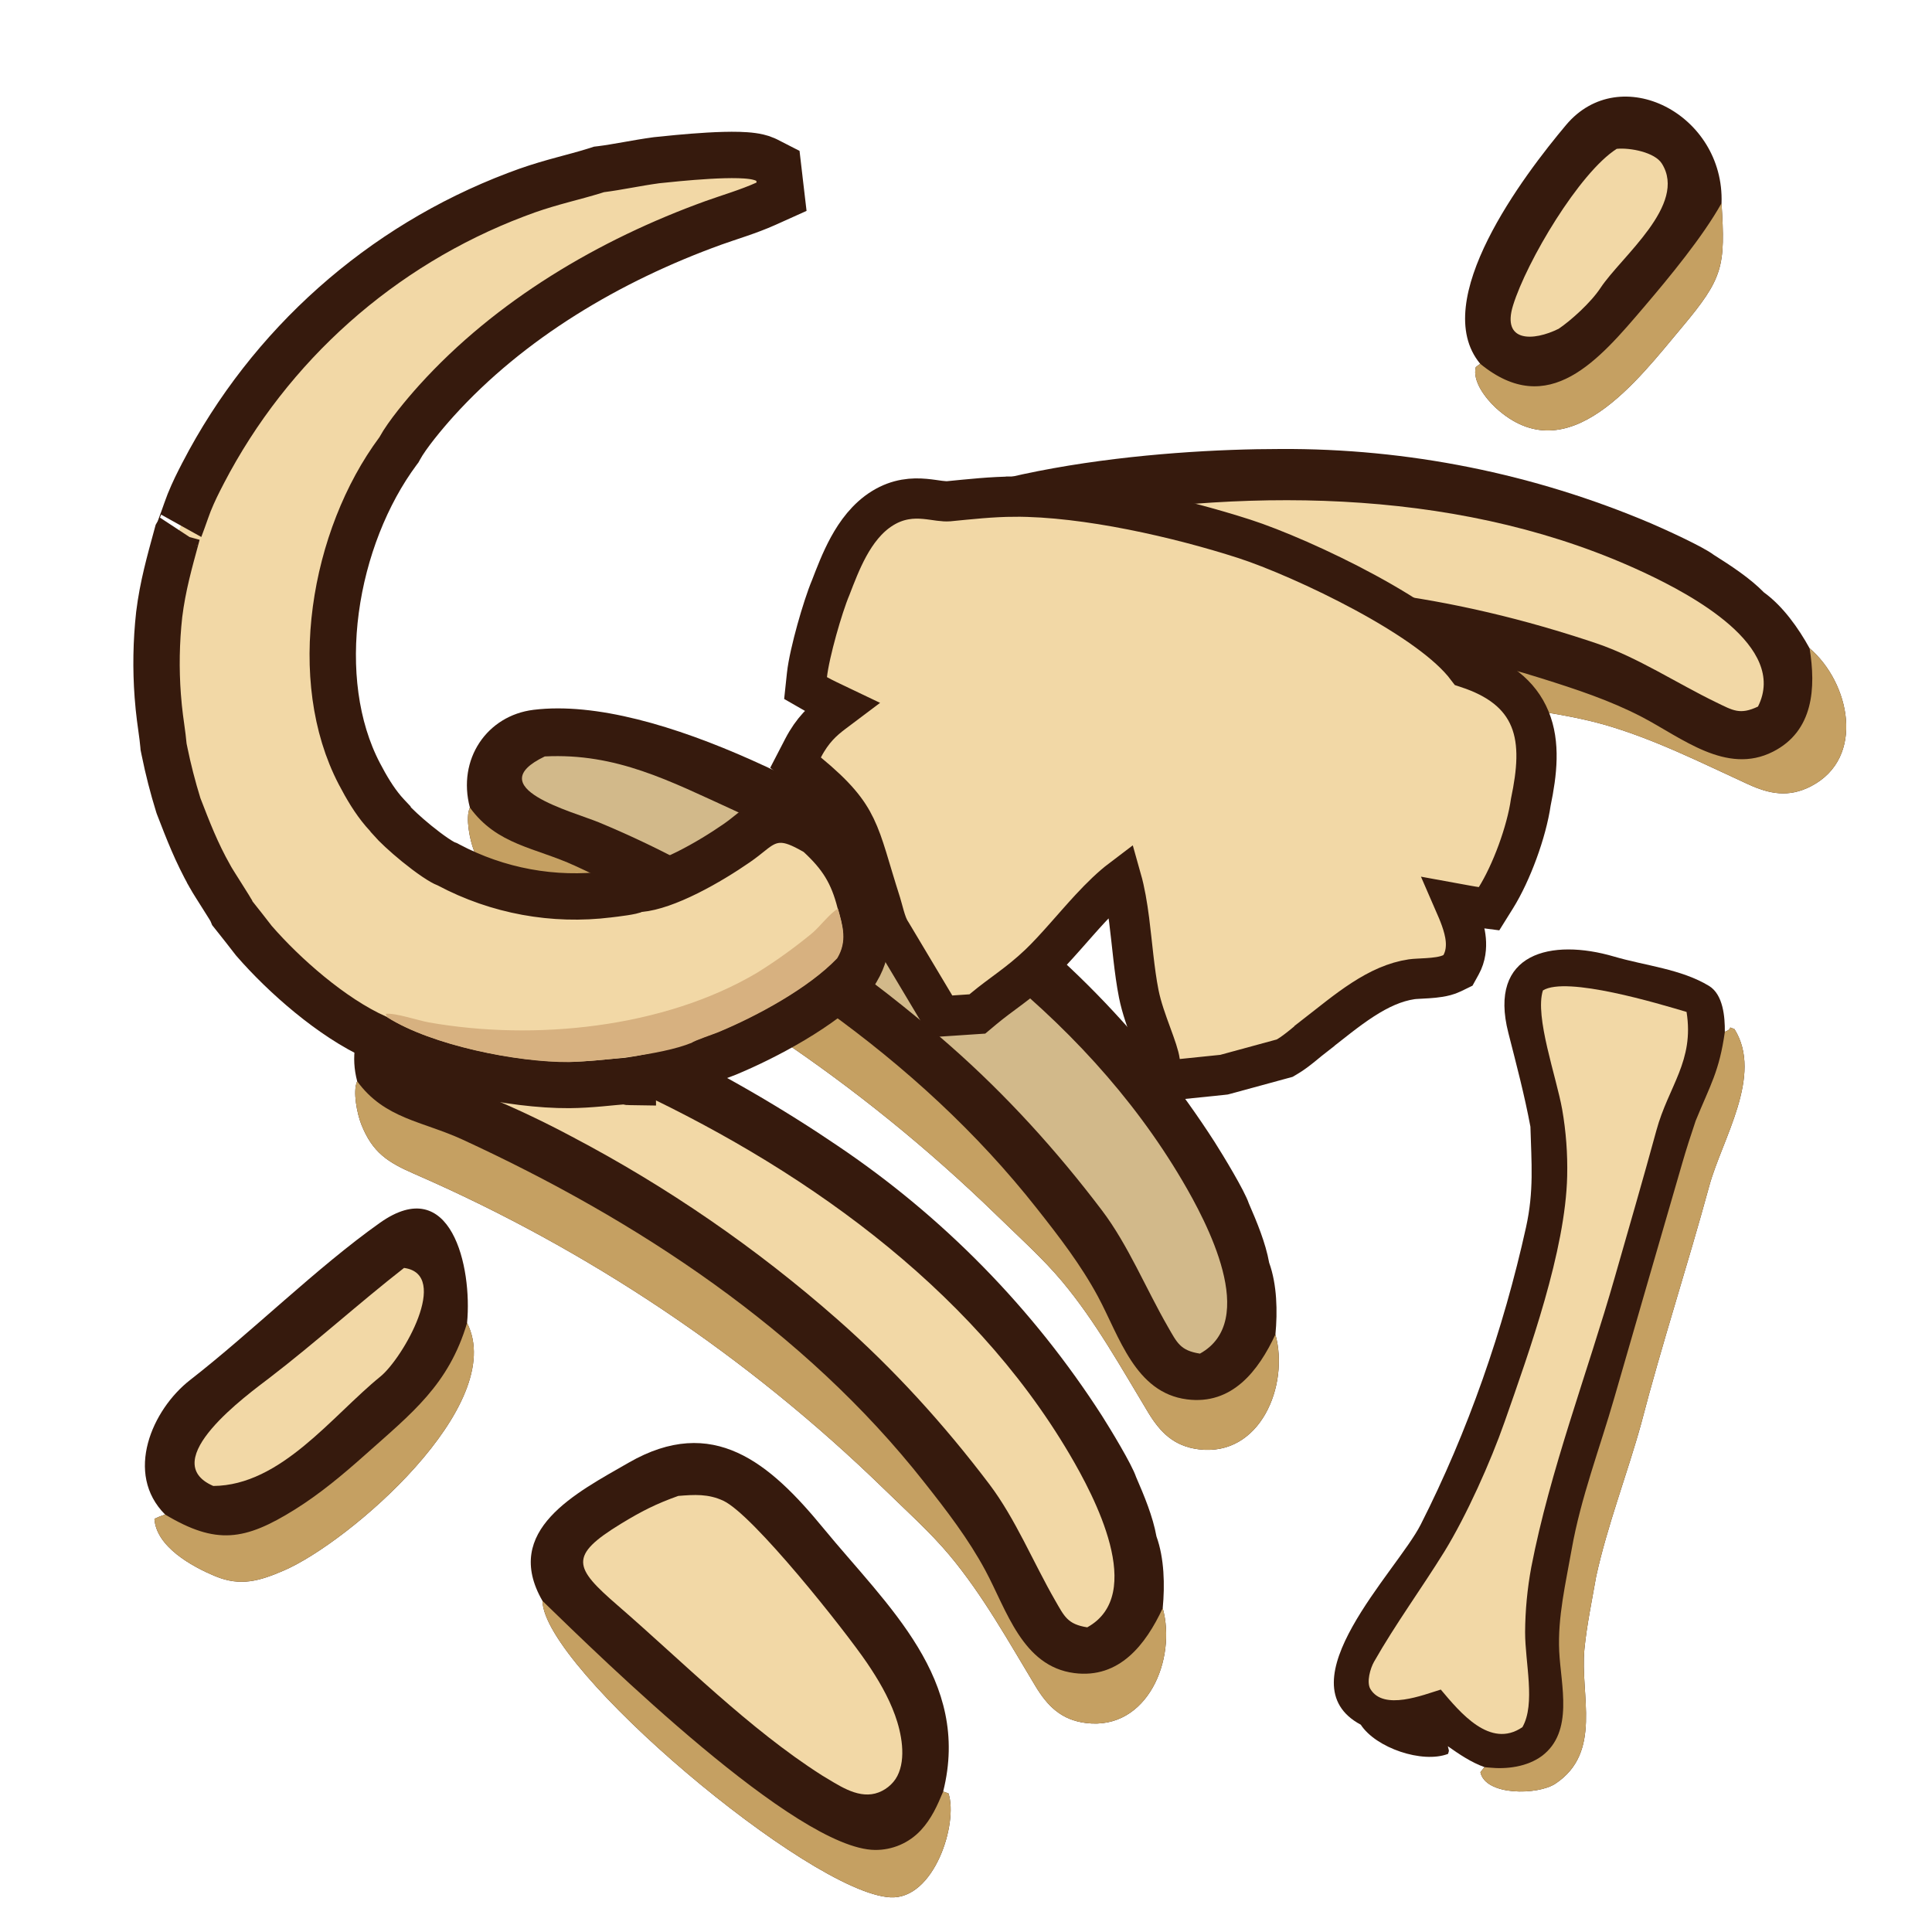 <svg width="125" height="125" viewBox="0 0 125 125" fill="none" xmlns="http://www.w3.org/2000/svg">
<g clip-path="url(#clip0_3094_3122)">
<path d="M54.812 43.093C52.363 40.975 52.376 37.548 54.658 35.548C60.764 30.199 75.157 29.053 82.826 29.05C91.071 29.001 99.242 30.64 106.831 33.867C107.74 34.259 110.18 35.365 110.879 35.898C111.979 36.592 113.216 37.397 114.13 38.332C115.346 39.21 116.36 40.635 117.078 41.941C119.677 44.152 120.73 49.038 117.164 50.874C115.73 51.612 114.493 51.38 113.092 50.736C110.038 49.336 106.99 47.795 103.745 46.872C101.863 46.338 99.752 46.057 97.804 45.711C85.693 43.589 73.299 43.677 61.221 45.97C59.417 46.304 58.236 46.367 56.58 45.235C56.011 44.845 54.927 43.804 54.812 43.093Z" fill="#361A0D"/>
<path d="M54.812 43.093C57.642 44.108 59.75 42.851 62.556 42.38C74.802 40.325 87.797 40.111 99.74 43.892C101.961 44.59 104.145 45.305 106.214 46.379C108.799 47.722 111.692 50.166 114.712 48.634C117.341 47.3 117.495 44.497 117.079 41.941C119.677 44.152 120.731 49.038 117.165 50.874C115.731 51.612 114.493 51.38 113.092 50.736C110.039 49.336 106.99 47.795 103.746 46.873C101.863 46.338 99.753 46.057 97.804 45.711C85.694 43.589 73.299 43.677 61.221 45.97C59.418 46.304 58.236 46.367 56.58 45.235C56.011 44.846 54.927 43.805 54.812 43.093Z" fill="#C5A062"/>
<path d="M56.956 37.632C60.656 34.83 64.537 34.398 69.017 33.628C81.374 31.51 94.976 31.666 106.501 37.106C109.329 38.441 115.717 41.799 113.74 45.715C112.569 46.269 112.122 45.965 111.032 45.439C108.514 44.222 105.941 42.519 103.293 41.626C98.696 40.076 93.974 38.939 89.151 38.341C82.231 37.481 75.234 37.446 68.306 38.238C66.278 38.456 64.26 38.773 62.263 39.186C60.41 39.575 54.609 41.674 56.956 37.632Z" fill="#F2D8A6"/>
<path d="M30.402 52.249C29.57 49.12 31.509 46.294 34.521 45.925C42.579 44.94 55.121 52.093 61.462 56.406C68.305 61.006 74.136 66.959 78.593 73.898C79.124 74.734 80.518 77.021 80.797 77.856C81.315 79.048 81.885 80.409 82.114 81.697C82.625 83.107 82.661 84.855 82.52 86.339C83.424 89.629 81.544 94.261 77.564 93.771C75.963 93.575 75.07 92.686 74.275 91.366C72.539 88.49 70.886 85.5 68.723 82.912C67.468 81.411 65.882 79.991 64.466 78.608C55.649 70.038 45.355 63.135 34.081 58.234C32.402 57.494 31.39 56.881 30.658 55.014C30.407 54.371 30.097 52.901 30.402 52.249Z" fill="#361A0D"/>
<path d="M30.402 52.249C32.169 54.68 34.62 54.827 37.204 56.017C48.483 61.21 59.345 68.347 67.089 78.194C68.532 80.02 69.936 81.841 71.041 83.893C72.422 86.458 73.438 90.107 76.796 90.539C79.721 90.916 81.425 88.687 82.519 86.339C83.423 89.63 81.544 94.261 77.563 93.771C75.963 93.575 75.07 92.686 74.275 91.366C72.539 88.49 70.885 85.5 68.723 82.912C67.468 81.411 65.882 79.991 64.465 78.608C55.649 70.038 45.355 63.135 34.08 58.234C32.402 57.494 31.39 56.881 30.658 55.014C30.407 54.372 30.096 52.901 30.402 52.249Z" fill="#C5A062"/>
<path d="M35.248 48.941C39.883 48.707 43.334 50.534 47.471 52.419C58.877 57.623 70.032 65.406 76.497 76.39C78.083 79.085 81.474 85.456 77.636 87.579C76.357 87.379 76.158 86.876 75.553 85.827C74.156 83.404 72.989 80.549 71.302 78.32C68.374 74.452 65.111 70.854 61.461 67.646C56.225 63.04 50.46 59.074 44.289 55.83C42.489 54.868 40.643 53.995 38.76 53.212C37.009 52.491 31.033 50.961 35.248 48.941Z" fill="#D2B98A"/>
<path d="M23.11 69.957C22.278 66.828 24.218 64.002 27.229 63.634C35.287 62.648 47.829 69.802 54.17 74.115C61.013 78.715 66.844 84.668 71.301 91.606C71.832 92.442 73.226 94.73 73.505 95.564C74.023 96.756 74.593 98.118 74.822 99.405C75.333 100.815 75.369 102.564 75.228 104.047C76.132 107.338 74.252 111.969 70.272 111.48C68.671 111.283 67.778 110.394 66.983 109.074C65.247 106.198 63.594 103.209 61.431 100.62C60.176 99.119 58.59 97.699 57.174 96.316C48.358 87.746 38.063 80.844 26.789 75.942C25.11 75.203 24.098 74.59 23.366 72.722C23.115 72.08 22.805 70.609 23.11 69.957Z" fill="#361A0D"/>
<path d="M23.11 69.957C24.878 72.388 27.328 72.535 29.912 73.725C41.191 78.918 52.054 86.055 59.798 95.902C61.241 97.728 62.644 99.549 63.75 101.602C65.131 104.166 66.146 107.815 69.505 108.248C72.429 108.624 74.133 106.395 75.228 104.047C76.132 107.338 74.253 111.969 70.272 111.48C68.671 111.283 67.778 110.394 66.983 109.074C65.247 106.198 63.594 103.209 61.432 100.62C60.176 99.119 58.59 97.699 57.174 96.316C48.358 87.746 38.063 80.844 26.789 75.942C25.11 75.203 24.098 74.59 23.366 72.722C23.115 72.08 22.805 70.609 23.11 69.957Z" fill="#C5A062"/>
<path d="M27.956 66.649C32.591 66.415 36.042 68.243 40.179 70.127C51.585 75.331 62.74 83.115 69.205 94.098C70.791 96.793 74.182 103.164 70.344 105.288C69.065 105.087 68.866 104.584 68.261 103.536C66.865 101.113 65.697 98.257 64.01 96.028C61.083 92.16 57.819 88.563 54.169 85.354C48.933 80.749 43.169 76.782 36.997 73.538C35.197 72.577 33.351 71.703 31.468 70.921C29.717 70.199 23.741 68.67 27.956 66.649Z" fill="#F2D8A6"/>
<path d="M97.592 66.834C96.253 61.627 100.388 60.7 104.435 61.891C106.44 62.481 108.763 62.69 110.573 63.788C111.493 64.351 111.605 65.799 111.596 66.758C112.218 66.525 111.675 66.373 112.219 66.582C114.097 69.585 111.415 73.695 110.585 76.745C109.185 81.889 107.516 86.973 106.177 92.134C105.296 95.319 103.985 98.717 103.269 102.011C103.001 103.542 102.664 105.15 102.512 106.695C102.22 109.671 103.695 113.377 100.63 115.406C99.5 116.154 96.104 116.196 95.782 114.66L96.047 114.333C95.18 114.023 94.421 113.505 93.674 112.98C93.747 113.306 93.775 113.2 93.689 113.476C92.02 114.116 89.017 113.088 88.042 111.588C82.981 108.885 90.397 101.639 91.918 98.642C94.977 92.616 97.27 86.017 98.731 79.415C99.251 77.071 99.085 75.243 99.018 72.898C98.63 70.825 98.111 68.876 97.592 66.834Z" fill="#361A0D"/>
<path d="M111.597 66.758C112.218 66.525 111.675 66.373 112.22 66.582C114.097 69.585 111.416 73.695 110.586 76.745C109.185 81.889 107.517 86.973 106.177 92.134C105.297 95.319 103.986 98.717 103.269 102.011C103.002 103.542 102.665 105.15 102.513 106.695C102.221 109.671 103.696 113.377 100.63 115.406C99.5 116.155 96.104 116.196 95.783 114.66L96.048 114.333L96.162 114.346L96.353 114.363C97.504 114.481 98.812 114.31 99.767 113.606C101.838 112.037 100.986 109.039 100.881 106.845C100.775 104.621 101.303 102.427 101.685 100.252C102.271 96.92 103.507 93.697 104.443 90.446C105.905 85.374 107.378 80.307 108.847 75.237C109.107 74.335 109.409 73.405 109.709 72.516C110.662 70.183 111.241 69.312 111.597 66.758Z" fill="#C5A062"/>
<path d="M99.826 64.081C101.344 63.133 107.317 64.937 109.12 65.472C109.63 68.655 107.95 70.271 107.169 73.137C106.303 76.316 105.381 79.472 104.476 82.639C102.719 88.794 100.285 95.124 99.073 101.4C98.816 102.787 98.683 104.192 98.674 105.602C98.672 107.576 99.362 110.232 98.501 111.746C96.411 113.181 94.456 110.781 93.219 109.315C92.078 109.66 89.52 110.7 88.666 109.282C88.4 108.841 88.657 107.943 88.899 107.517C90.288 105.073 91.971 102.778 93.453 100.386C94.886 98.052 96.439 94.588 97.348 91.992C98.964 87.378 101.287 80.922 101.396 76.091C101.429 74.647 101.322 73.203 101.073 71.781C100.694 69.657 99.284 65.771 99.826 64.081Z" fill="#F2D8A6"/>
<path d="M35.098 103.578C32.459 99.006 37.299 96.579 40.669 94.638C46.134 91.491 49.805 94.654 53.265 98.866C57.413 103.913 62.844 108.664 61.023 115.911L61.366 116.033C62.005 117.957 60.45 122.916 57.6 122.757C52.355 122.465 35.172 107.938 35.098 103.578Z" fill="#361A0D"/>
<path d="M35.098 103.578C38.978 107.341 51.514 119.636 56.609 119.691C57.738 119.704 58.819 119.238 59.585 118.409C60.266 117.671 60.642 116.827 61.023 115.911L61.366 116.033C62.004 117.957 60.45 122.916 57.6 122.757C52.355 122.465 35.172 107.938 35.098 103.578Z" fill="#C5A062"/>
<path d="M43.883 96.786C44.928 96.7 45.833 96.644 46.805 97.101C48.744 98.014 54.664 105.485 56.097 107.593C56.814 108.649 57.474 109.769 57.909 110.974C58.324 112.119 58.646 113.76 58.058 114.905C57.777 115.454 57.221 115.887 56.624 116.04C55.402 116.352 54.181 115.45 53.183 114.867C48.458 111.858 44.177 107.52 39.959 103.866C37.135 101.421 36.765 100.667 40.18 98.584C41.486 97.788 42.432 97.303 43.883 96.786Z" fill="#F2D8A6"/>
<path d="M10.684 97.991C8.034 95.338 9.836 91.203 12.302 89.284C16.323 86.156 20.488 82.016 24.579 79.117C29.185 75.855 30.566 81.976 30.219 85.593C32.908 90.904 22.581 99.801 18.358 101.615C16.817 102.277 15.575 102.668 13.918 101.976C12.41 101.349 10.107 100.075 9.992 98.267C10.261 98.139 10.401 98.088 10.684 97.991Z" fill="#361A0D"/>
<path d="M30.22 85.593C32.909 90.904 22.581 99.801 18.359 101.615C16.817 102.277 15.575 102.668 13.918 101.976C12.41 101.349 10.108 100.075 9.993 98.267C10.261 98.138 10.402 98.087 10.684 97.99C13.984 99.966 15.836 99.688 19.075 97.666C20.717 96.641 22.196 95.398 23.639 94.113C26.661 91.419 29.029 89.594 30.22 85.593Z" fill="#C5A062"/>
<path d="M26.141 82.035C29.177 82.442 26.062 87.885 24.613 89.061C21.471 91.613 18.181 96.107 13.799 96.142C10.06 94.52 16.051 90.21 17.449 89.138C20.411 86.866 23.208 84.326 26.141 82.035Z" fill="#F2D8A6"/>
<path d="M95.77 23.537C92.392 19.477 98.628 11.294 101.326 8.084C104.827 3.919 111.587 7.378 111.383 13.146C111.632 17.238 111.514 17.973 108.806 21.195C106.024 24.503 101.463 30.681 96.771 26.382C96.142 25.795 95.247 24.676 95.484 23.75L95.77 23.537Z" fill="#361A0D"/>
<path d="M95.77 23.537C100.205 27.17 103.46 23.273 106.379 19.849C107.997 17.951 110.177 15.31 111.383 13.146C111.632 17.238 111.514 17.973 108.806 21.195C106.024 24.503 101.463 30.681 96.771 26.382C96.142 25.795 95.247 24.676 95.484 23.75L95.77 23.537Z" fill="#C5A062"/>
<path d="M104.603 9.629C105.474 9.545 107.06 9.851 107.521 10.582C109.194 13.241 104.894 16.597 103.553 18.629C102.919 19.59 101.62 20.75 100.846 21.271C99.205 22.086 97.15 22.158 97.893 19.762C98.777 16.909 102.183 11.166 104.603 9.629Z" fill="#F2D8A6"/>
<path d="M80.491 34.858C82.356 35.459 85.462 36.786 88.342 38.348C89.785 39.131 91.201 39.989 92.389 40.861C93.38 41.587 94.295 42.383 94.92 43.213C96.935 43.876 98.325 44.91 98.986 46.516C99.643 48.111 99.442 49.984 99.043 51.9C98.766 53.829 97.793 56.466 96.785 58.083L96.342 58.793L95.513 58.685C95.223 58.648 94.631 58.534 94.104 58.438C94.235 58.739 94.392 59.102 94.523 59.474C94.661 59.864 94.794 60.325 94.837 60.803C94.879 61.282 94.836 61.867 94.529 62.423L94.33 62.783L93.959 62.964C93.665 63.107 93.351 63.173 93.121 63.21C92.873 63.25 92.615 63.273 92.386 63.288C91.851 63.325 91.556 63.325 91.334 63.358C90.25 63.518 89.221 63.996 88.174 64.674C87.103 65.367 86.13 66.184 85.043 67.025L85.043 67.026C84.812 67.204 84.583 67.401 84.255 67.666C83.968 67.898 83.612 68.175 83.266 68.376L83.118 68.463L82.952 68.508L79.297 69.504L79.195 69.531L79.089 69.543L76.464 69.813L75.208 69.943L75.04 68.692C74.988 68.302 74.787 67.735 74.481 66.9C74.203 66.14 73.857 65.205 73.676 64.294C73.385 62.831 73.248 61.037 73.057 59.542C72.93 58.559 72.778 57.663 72.557 56.882C71.918 57.366 71.248 58.015 70.543 58.775C69.493 59.906 68.275 61.394 67.24 62.38C66.558 63.029 65.935 63.515 65.345 63.957C64.746 64.405 64.221 64.781 63.639 65.265L63.563 65.329L63.236 65.603L62.811 65.631L61.699 65.706L60.904 65.758L60.495 65.075L57.676 60.355C57.545 60.16 57.457 59.962 57.406 59.833C57.333 59.648 57.272 59.451 57.221 59.279C57.091 58.835 57.063 58.682 56.995 58.47C56.2 55.985 55.919 54.698 55.348 53.513C54.836 52.451 54.081 51.496 52.282 50.011L51.472 49.341L51.955 48.408C52.573 47.217 53.252 46.621 53.925 46.114C54.107 45.977 54.277 45.851 54.443 45.726C53.877 45.456 53.229 45.153 52.857 44.939L52.12 44.516L52.21 43.671C52.289 42.936 52.558 41.795 52.847 40.752C53.133 39.724 53.476 38.655 53.751 38.005C54.038 37.263 54.407 36.28 54.904 35.372C55.4 34.468 56.094 33.499 57.107 32.877C58.12 32.254 59.065 32.209 59.839 32.278C60.17 32.307 60.566 32.371 60.784 32.399C61.044 32.432 61.225 32.442 61.378 32.431C62.709 32.302 64.175 32.138 65.622 32.132L65.623 32.131C70.278 32.11 76.298 33.508 80.491 34.858Z" fill="#F2D8A6" stroke="#361A0D" stroke-width="2.604"/>
<path d="M40.795 70.001C40.792 70.001 40.785 70.001 40.776 70.001C40.767 70.001 40.754 70.001 40.738 70C40.714 69.999 40.694 69.996 40.681 69.995C40.678 69.995 40.675 69.995 40.672 69.995C40.669 69.995 40.665 69.995 40.663 69.995L40.658 69.994L40.663 69.924L40.638 69.926C39.483 70.01 38.232 70.187 36.826 70.198C34.988 70.211 32.636 69.921 30.385 69.399C28.196 68.892 25.957 68.132 24.331 67.125C21.467 65.838 18.377 63.105 16.461 60.902L16.431 60.868L16.404 60.834C15.996 60.304 15.582 59.778 15.165 59.255L15.031 59.087L14.968 58.934C14.964 58.928 14.96 58.92 14.955 58.912C14.925 58.86 14.882 58.787 14.825 58.693C14.711 58.507 14.562 58.272 14.404 58.022C14.108 57.554 13.738 56.975 13.591 56.713L13.591 56.712C12.694 55.107 12.181 53.764 11.565 52.174L11.547 52.125L11.531 52.075C11.18 50.94 10.885 49.788 10.646 48.624L10.646 48.62L10.6 48.397L10.583 48.313L10.576 48.227C10.546 47.884 10.496 47.507 10.437 47.082C10.38 46.673 10.316 46.216 10.273 45.772L10.207 45.023C10.077 43.275 10.107 41.518 10.298 39.775L10.3 39.755C10.527 37.919 10.977 36.341 11.419 34.715L11.469 34.531L11.55 34.389C11.547 34.393 11.57 34.342 11.627 34.196C11.687 34.041 11.759 33.845 11.835 33.634C11.974 33.246 12.147 32.747 12.239 32.519C12.54 31.777 12.803 31.262 13.142 30.606L13.143 30.603C17.447 22.319 24.65 15.91 33.378 12.599L34.101 12.332C35.746 11.755 37.113 11.474 38.459 11.055L38.628 11.003L38.757 10.961L38.892 10.945C39.408 10.88 39.968 10.783 40.58 10.675C41.176 10.57 41.822 10.455 42.452 10.37L42.475 10.367L42.497 10.364C43.068 10.305 44.463 10.155 45.825 10.076C46.504 10.037 47.204 10.013 47.805 10.03C48.105 10.039 48.407 10.057 48.682 10.096C48.893 10.126 49.197 10.18 49.493 10.308L49.62 10.367L50.333 10.732L50.426 11.528L50.438 11.638L50.566 12.728L49.564 13.179C48.418 13.695 47.135 14.067 46.163 14.418C39.426 16.852 32.988 20.668 28.236 25.926C27.451 26.795 26.328 28.151 25.864 29.008L25.812 29.103L25.748 29.188C23.684 31.967 22.235 35.653 21.727 39.449C21.219 43.248 21.669 47.031 23.248 50.057C23.718 50.959 24.218 51.79 24.798 52.473L25.052 52.757L25.261 52.979L25.281 53.033C25.579 53.374 26.205 53.966 26.957 54.578C27.37 54.914 27.784 55.226 28.144 55.47C28.532 55.733 28.767 55.853 28.847 55.882L28.944 55.918L29.035 55.967C32.204 57.648 35.814 58.311 39.374 57.866L39.377 57.866C39.597 57.839 39.977 57.796 40.347 57.739C40.532 57.711 40.692 57.682 40.814 57.655C40.855 57.646 40.885 57.636 40.906 57.63L41.097 57.533L41.391 57.508C42.178 57.44 43.269 57.052 44.476 56.451C45.649 55.867 46.797 55.151 47.655 54.558C48.042 54.291 48.31 54.069 48.589 53.847C48.822 53.662 49.201 53.357 49.665 53.184C50.234 52.973 50.787 52.998 51.315 53.155C51.66 53.257 52.015 53.423 52.379 53.618L52.744 53.821L52.894 53.907L53.02 54.024C53.687 54.643 54.238 55.254 54.68 55.979C55.12 56.701 55.412 57.471 55.642 58.371L55.759 58.789C56.041 59.82 56.343 61.236 55.433 62.753L55.348 62.896L55.233 63.016C53.166 65.183 49.555 67.103 47.026 68.151C46.846 68.225 46.407 68.382 46.103 68.494C45.928 68.559 45.769 68.619 45.646 68.67C45.599 68.689 45.563 68.705 45.537 68.716L45.378 68.83L45.117 68.899C43.764 69.257 42.459 69.641 40.929 69.884L40.93 70.004L40.805 70.002L40.795 70.001Z" fill="#F2D8A6" stroke="#361A0D" stroke-width="3"/>
<path d="M54.168 62C54.83 60.898 54.534 59.938 54.217 58.788C53.633 59.137 53.069 59.946 52.513 60.403C51.392 61.323 50.215 62.171 48.982 62.938C42.944 66.514 34.581 67.359 27.744 66.148C27.044 66.024 25.565 65.518 24.963 65.595L24.99 65.684L25.061 65.82C27.909 67.629 33.445 68.742 36.836 68.717C38.626 68.648 42.715 68.301 44.754 67.467C44.934 67.326 46.17 66.909 46.472 66.784C48.945 65.76 52.322 63.937 54.168 62Z" fill="#D7B180"/>
</g>
<defs>
<clipPath id="clip0_3094_3122">
<rect width="125" height="125" fill="white"/>
</clipPath>
</defs>
</svg>
